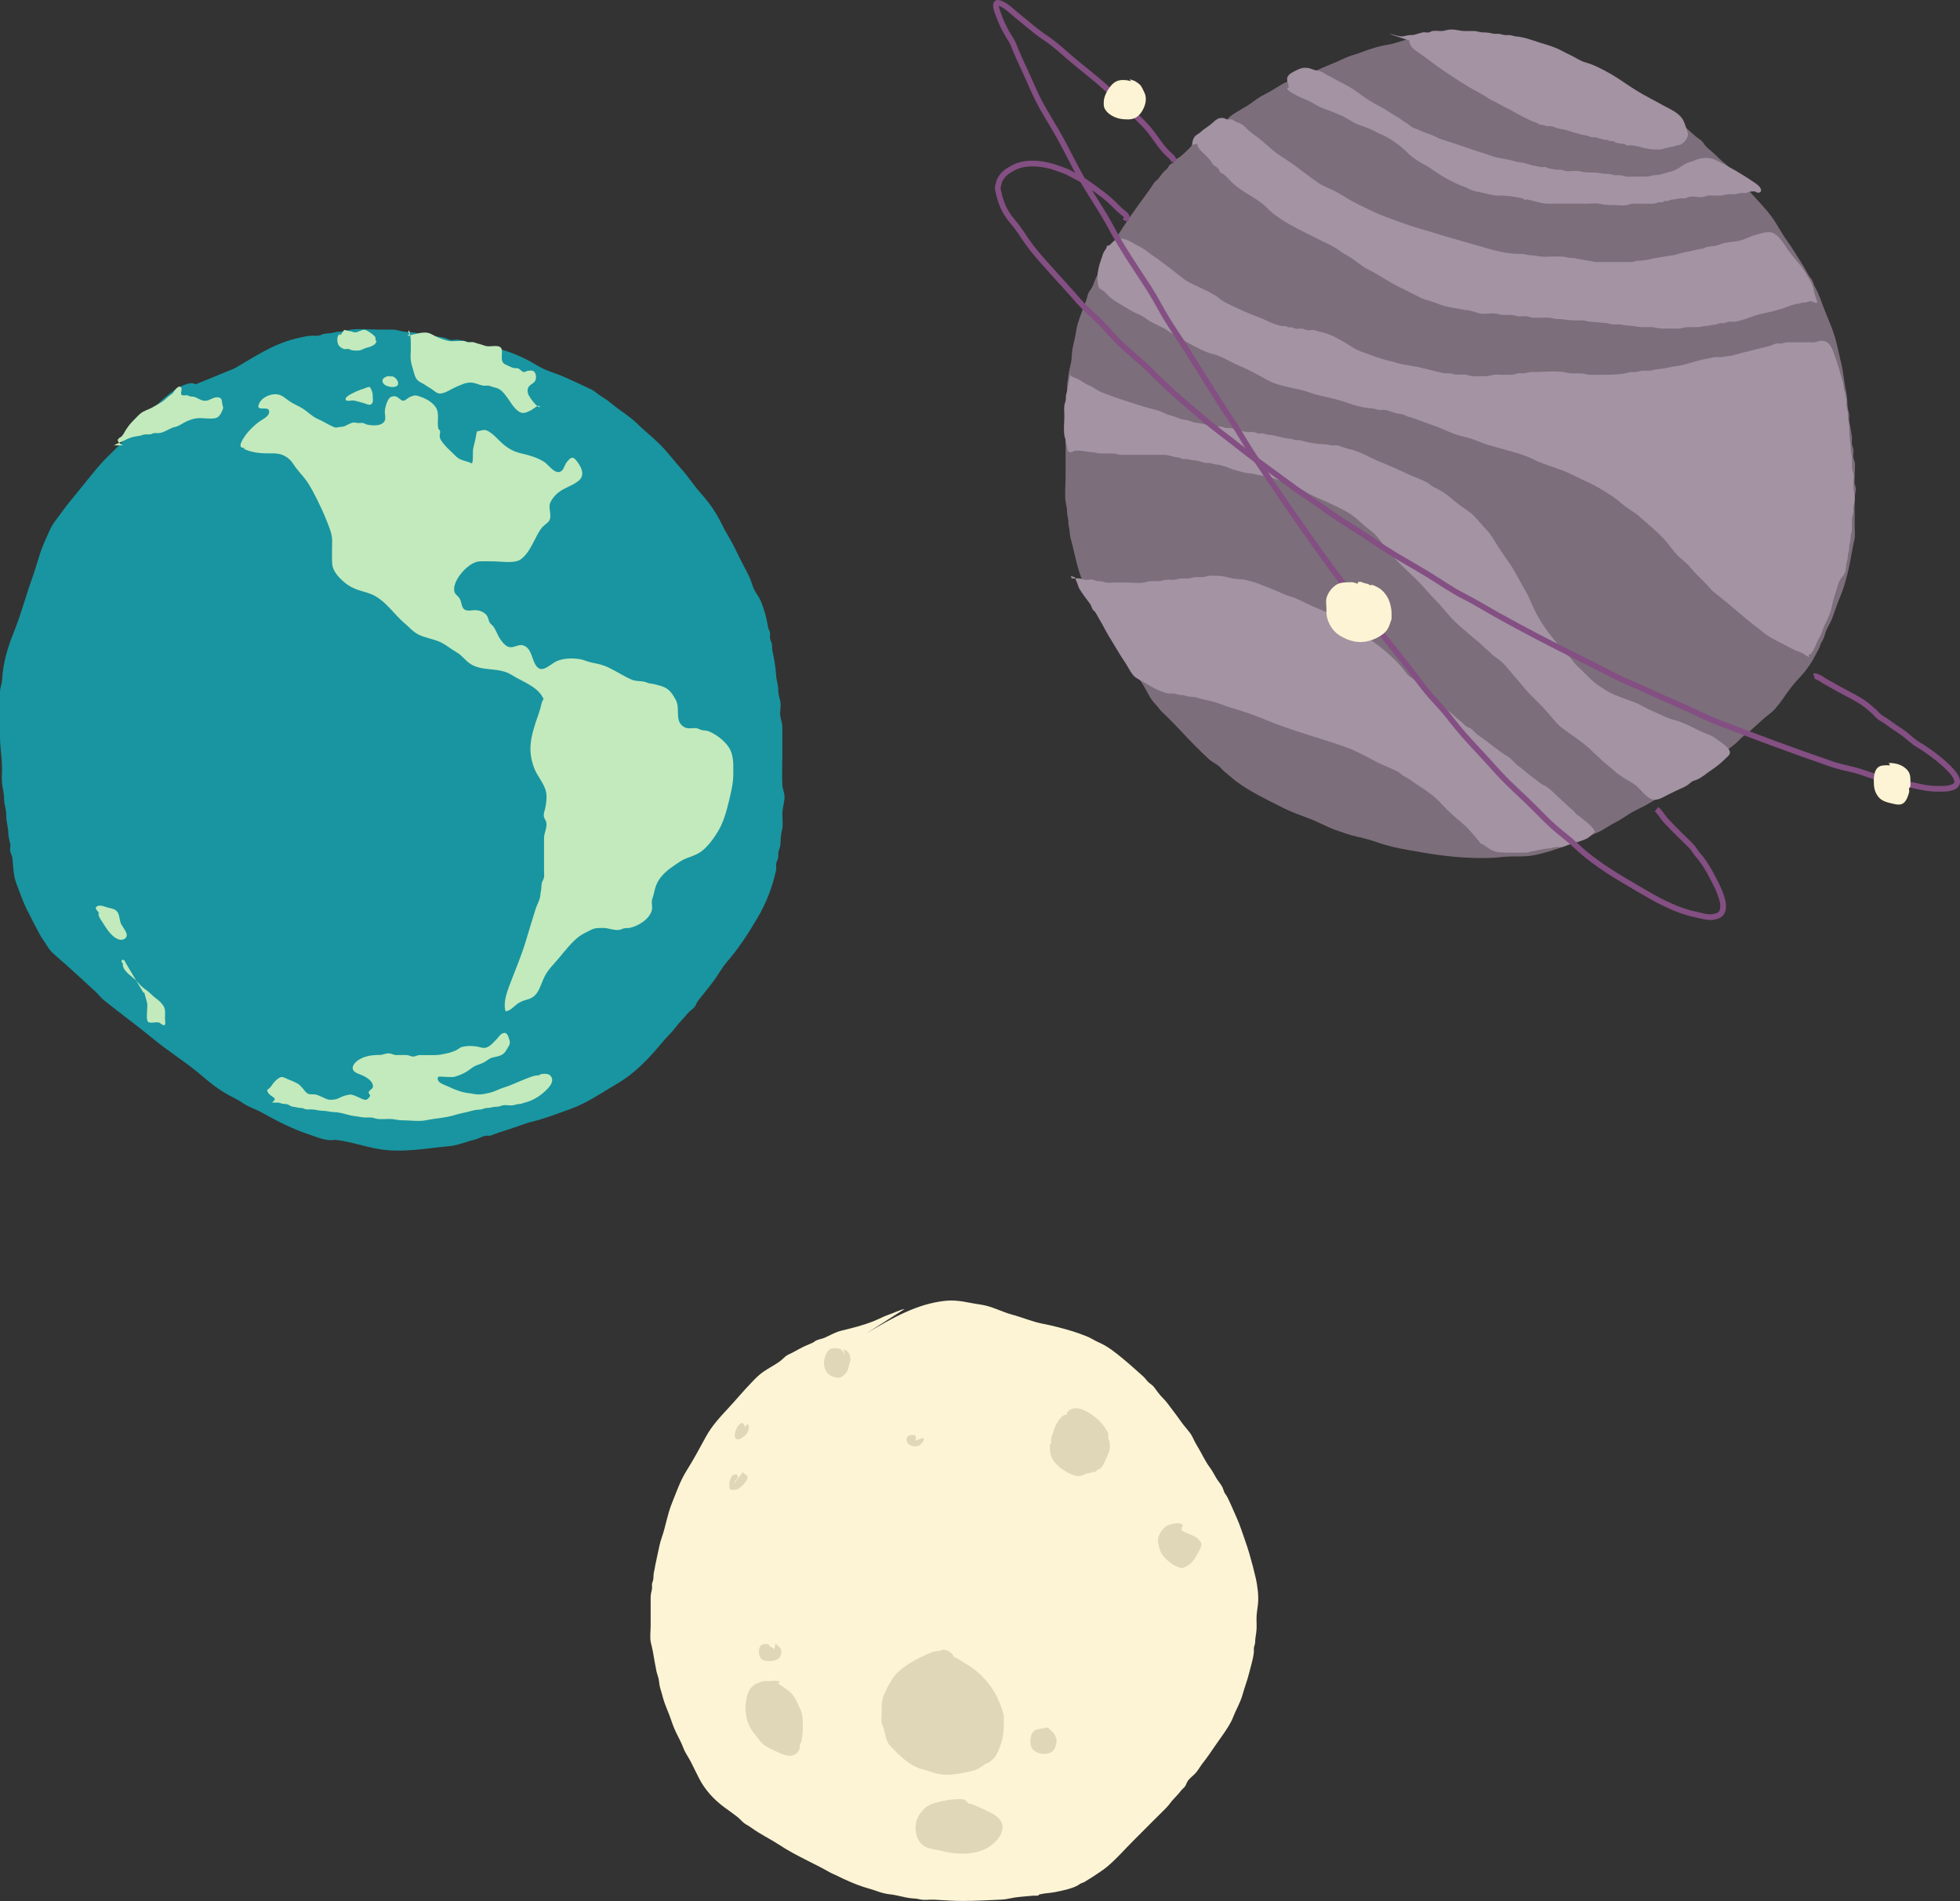 <?xml version="1.0" encoding="UTF-8"?>
<svg id="Layer_2" data-name="Layer 2" xmlns="http://www.w3.org/2000/svg" viewBox="0 0 344.67 334.33">
  <rect x="0" y="0" width="344.67" height="334.33" fill="#333333" stroke="none"/>
  <defs>
    <style>
      .cls-1 {
        fill: #a393a3;
      }

      .cls-2 {
        fill: #d3caae;
        opacity: .68;
      }

      .cls-3 {
        fill: #c2eabd;
      }

      .cls-4 {
        fill: #13abb8;
        opacity: .82;
      }

      .cls-5 {
        fill: #fcf4d4;
      }

      .cls-6 {
        fill: none;
        stroke: #844f83;
        stroke-miterlimit: 10;
      }

      .cls-7 {
        fill: #a690a4;
        opacity: .64;
      }
    </style>
  </defs>
  <g id="Layer_1-2" data-name="Layer 1">
    <g>
      <path class="cls-4" d="m34.39,67.59c-.89-.65-3.04.52-3.79,1.07-1.1.8-2.23,1.73-3.15,2.73-.5.54-1.02,1.03-1.52,1.58-.59.65-1.37,1.11-1.94,1.8-1.08,1.32-2.19,2.72-3.42,3.93-1.19,1.17-2.37,2.29-3.44,3.56-1.2,1.42-2.32,2.86-3.5,4.31-.9,1.1-1.88,2.25-2.7,3.41-.81,1.15-1.68,2.07-2.25,3.41s-1.24,2.66-1.69,4.11c-.47,1.51-.91,3.03-1.43,4.47-1.07,2.97-1.89,6.15-3.09,9.11-1.13,2.79-1.93,5.46-2.1,8.45-.04.79-.37,1.4-.37,2.23,0,.87,0,1.74,0,2.61v5.11c0,2,.36,3.83.36,5.82,0,.76-.08,1.57-.01,2.32.09,1,.36,1.84.37,2.87.01,1,.38,1.84.37,2.83-.02,1.11.34,2.03.36,3.11.01.83.24,1.35.37,2.13.06.35-.1.73-.04,1.07.08.45.34.79.39,1.25.17,1.5.16,3.05.7,4.48.61,1.59,1.11,3.11,1.88,4.66.73,1.45,1.49,2.91,2.23,4.3.35.66.88,1.3,1.26,1.97s.85,1.19,1.43,1.68c2.42,2.06,4.71,4.25,7.05,6.36.57.51.97,1.11,1.57,1.59,1.24.99,2.59,2.05,3.9,3.04,1.73,1.31,3.39,2.64,5.06,3.99,2.44,1.98,5.11,3.66,7.54,5.65,1.18.97,2.32,2,3.59,2.86.45.3.86.57,1.31.84.97.59,2.05,1.01,2.98,1.67,1.07.75,2.22,1.05,3.34,1.68,2.69,1.49,5.4,2.9,8.39,3.89,1.19.4,2.47.95,3.75.99.32.01.64-.09.96-.05,2.54.29,5.06,1.2,7.59,1.62,4.12.68,8.27-.15,12.36-.53,1.47-.14,2.98-.8,4.43-1.14.62-.15,1.2-.53,1.77-.66.34-.08.67.03,1.02-.06.37-.1.99-.38,1.42-.52,1.19-.39,2.35-.74,3.49-1.15.65-.23,1.46-.54,2.05-.68,2.44-.58,4.69-1.47,7.16-2.35,2.9-1.04,5.45-2.87,8.17-4.45,3.2-1.86,5.73-4.63,8.05-7.43.48-.57.98-1.07,1.48-1.6.55-.59.99-1.3,1.56-1.87s.98-1.16,1.52-1.7c.27-.27.68-.53.92-.81.29-.33.38-.8.65-1.14.93-1.19,1.92-2.37,2.83-3.61.8-1.1,1.43-2.29,2.33-3.32,1.96-2.25,3.74-5.01,5.27-7.6s2.65-5.41,3.29-8.43c.08-.36-.02-.71.02-1.07.04-.41.26-.69.34-1.07.07-.36-.02-.72.06-1.07.09-.45.3-.76.34-1.24.08-.94.03-1.63.27-2.51s.09-1.97.08-2.88c0-.97.27-1.76.37-2.7s-.33-1.61-.37-2.48c-.08-1.73,0-3.48,0-5.21,0-1.61-.02-3.22,0-4.84,0-.81-.28-1.38-.37-2.15s.16-1.58.03-2.33c-.14-.79-.39-1.3-.38-2.15.01-.93-.32-1.62-.37-2.51-.09-1.58-.36-2.96-.68-4.48-.07-.36.01-.72-.06-1.07-.08-.39-.3-.67-.34-1.07-.04-.35.06-.7-.02-1.04s-.27-.5-.33-.9c-.23-1.57-.67-3.07-1.24-4.5-.3-.74-.83-1.38-1.18-2.05-.35-.68-.51-1.52-.84-2.22-.54-1.14-1.19-2.28-1.75-3.41-.63-1.28-1.2-2.54-1.97-3.79-.81-1.32-1.42-2.8-2.24-4.12-.76-1.23-1.76-2.5-2.69-3.54-1.17-1.32-2.12-2.82-3.3-4.14-1.29-1.43-2.48-3.03-3.85-4.4-1.2-1.2-2.64-2.3-3.86-3.52s-2.77-2.17-4.12-3.22c-.71-.56-1.37-1.13-2.16-1.59-.73-.43-1.2-.96-1.97-1.33-1.48-.72-2.96-1.37-4.46-2.06-1.58-.72-3.37-1.14-4.85-2.05-2.91-1.79-5.81-2.91-9.13-3.49-1.61-.28-3.22-.8-4.83-1.1-.44-.08-.92.11-1.36.04s-.75-.29-1.15-.39c-.77-.19-1.56-.22-2.33-.38-.48-.1-.75-.32-1.25-.34-.39-.02-.69.03-1.07-.07-.82-.21-1.48-.17-2.33-.27-.77-.09-1.33-.38-2.15-.37-.77,0-1.54,0-2.31,0-1.57,0-3.3-.2-4.85-.01-.77.09-1.34.36-2.15.37-.43,0-.68.08-1.07.18-.52.14-.89.1-1.43.17-.41.05-.71.26-1.1.34-.47.1-.93-.03-1.4.02-.91.08-1.94.33-2.82.55-3.89.95-7.16,3.21-10.61,5.2"/>
      <path class="cls-3" d="m42.99,79.05l-.07-.29c-1.42.08-.03-1.82.33-2.32.57-.78,1.52-1.68,2.26-2.23.52-.38,1.65-.88,1.8-1.6.35-1.63-2.72.21-1.65-1.81.43-.82,1.52-1.33,2.34-1.44,1.33-.18,1.89.48,2.86,1.17.71.51,1.51.8,2.24,1.24,1,.61,1.72,1.45,2.76,1.9.95.41,1.81.98,2.74,1.39.58.26.71.06,1.2.03.97-.06.96-.27,1.8-.62.68-.28.85-.11,1.42-.07.23.02.51-.05.74-.02.34.05.54.24.79.29.87.19,2.55.34,3.08-.62.27-.48-.01-1.29.05-1.82.06-.48.18-.99.35-1.42.27-.68.58-1.21,1.45-1.11.58.07.94.75,1.43.78.34.02.84-.53,1.16-.66.63-.26.92-.35,1.44-.19,1.15.37,2.32.89,3.06,1.91.81,1.1.23,2.55.51,3.84.03.13.25.23.3.42.08.35-.12.76-.04,1.11.11.47.52.96.82,1.32.6.7,1.33,1.31,1.97,1.97.82.85,1.9.83,2.88,1.31.3-.87.02-1.97.25-2.83.22-.84.45-1.89.6-2.8.89-.15,1.26-.49,2.08,0,.69.42,1.24.98,1.8,1.54,1.09,1.1,2.22,1.9,3.66,2.25,1.53.37,2.86.69,4.22,1.51.88.53,2.1,2.58,3.2,1.58.37-.34.53-1.15.92-1.58.53-.59.89-1.03,1.52-.29.9,1.06,1.77,2.66.46,3.69-1.24.98-2.8,1.26-3.95,2.41-.43.43-.96,1.11-1.09,1.69-.19.85.35,2.01-.05,2.81-.23.45-.93.84-1.27,1.24-.48.56-.81,1.2-1.16,1.88-.69,1.31-1.32,2.74-2.52,3.69-1.11.88-3.42.43-4.83.43-.83,0-1.68-.04-2.51,0s-1.68.59-2.34,1.17c-.96.83-2.13,2.42-2.14,3.67,0,.96.41.92.91,1.6.42.57.32,1.44.78,1.91.55.55,1.55.16,2.26.24s1.49.39,1.88,1.06c.2.36.23.77.43,1.11.14.24.47.46.64.69.44.62.66,1.3,1.03,1.94.34.57.94,1.4,1.6,1.63.93.32,1.66-.5,2.58-.25,1.36.37,1.52,2.07,2.05,3.14.91,1.85,2.06.79,3.39-.09,1.29-.85,3.4-.89,4.95-.55.15.03.6.21.79.27.52.17.93.26,1.45.37.76.15,1.57.36,2.32.71,1.43.68,2.71,1.54,4.1,2.15.86.38,1.6.2,2.45.44.33.09.55.24.97.28.54.05.92.19,1.44.32,1.61.41,2.14,1.07,2.95,2.53.87,1.57-.29,3.72,1.43,4.77.7.43,1.43.15,2.25.24.37.04.51.21.79.29.48.13.91.06,1.35.25,1.29.55,2.69,1.57,3.5,2.79.94,1.42.8,3.1.8,4.75,0,1.7-.4,3.19-.79,4.84-.41,1.71-.95,3.65-1.89,5.21-.76,1.25-1.91,2.85-3.12,3.66-.76.5-1.6.76-2.44,1.08s-1.41.77-2.13,1.25c-1.14.76-2.28,1.72-2.92,2.91-.39.73-.53,1.39-.71,2.19-.1.45-.3.77-.33,1.25s.13,1.01.03,1.45c-.36,1.59-2.3,2.81-3.81,3.17-.39.09-.76,0-1.14.11-.34.09-.53.26-.97.28-.98.05-1.73-.37-2.69-.36-.86.01-1.41-.03-2.15.36-.69.36-1.44.68-2.08,1.16-1.25.95-2.45,2.49-3.45,3.69s-1.94,2.03-2.62,3.39c-.72,1.43-1,3.37-2.78,3.91-.71.21-1.17.33-1.82.73-.61.38-1.48,1.45-2.24,1.41-.5-1.75.45-3.9,1.06-5.51.84-2.21,1.79-4.45,2.47-6.71.59-1.98,1.18-3.92,1.79-5.85.2-.63.6-1.3.74-1.94.08-.36.07-.76.16-1.09.12-.45.05-.98.16-1.45.1-.44.32-.55.39-1.05.05-.4,0-.86,0-1.26,0-.96,0-1.91,0-2.87,0-.9.01-1.79,0-2.69-.01-.97.62-1.91.38-2.88-.08-.34-.31-.51-.39-.86-.12-.52.08-.98.19-1.45.21-.83.35-1.99.19-2.88-.25-1.46-1.54-2.81-2.07-4.19-.81-2.08-.88-3.88-.37-6.01.26-1.06.61-2.21.99-3.22.18-.47.29-.95.45-1.43.11-.36.25-1.35.57-1.53-.93-2.22-3.71-3.06-5.65-4.29-2.25-1.42-5.11-.52-7.27-1.95-.88-.58-1.41-1.45-2.33-1.98-.99-.56-1.84-1.31-2.87-1.8-1.17-.56-2.45-.72-3.67-1.25-1.07-.45-1.81-1.37-2.67-2.1-1.85-1.56-3.04-3.57-5.21-4.8-.95-.54-2.07-.74-3.03-1.08-1.16-.41-2.07-.99-2.97-1.88-.75-.74-1.48-1.7-1.53-2.78-.06-1.3-.01-2.63,0-3.94.02-1.16-.53-2.46-.98-3.59-.48-1.21-1.01-2.37-1.61-3.57-.59-1.18-1.28-2.55-2.05-3.58-.68-.91-1.52-1.74-2.14-2.72-.86-1.35-2.1-1.95-3.6-1.94s-3.26.06-5.01-.72Z"/>
      <path class="cls-3" d="m47.88,193.92c.32,0,.64,0,.95,0,.37,0,.48.11.77.18s.59.03.9.11.59.34.86.4.57.08.82.14c.3.08.49.11.84.12.38.01.45.17.73.22.33.06.71.02,1.05.02.69,0,1.24.25,1.91.24.74,0,1.33.23,2.03.24,1.34.02,2.4.57,3.7.71.66.07,1.21.24,1.91.24.31,0,.64-.02.96,0,.39.02.69.21,1.07.25.68.08,1.44,0,2.13,0,.82,0,1.49.25,2.3.24,1.31-.01,2.9.25,4.16-.02,1.62-.34,3.32-.39,4.9-.88.71-.22,1.43-.37,2.13-.53.4-.09.81-.19,1.21-.3.48-.14.83-.11,1.32-.17.34-.05.61-.22.95-.26.37-.04.6-.01.96-.11s.58-.11.96-.12c.43,0,.67-.18,1.07-.25.62-.11,1.29.12,1.91-.04.36-.09.56-.18.95-.19s.54-.14.86-.22c1.36-.33,2.58-1.03,3.62-1.99.72-.67,1.79-1.75,1.03-2.72-.37-.47-1.22-.41-1.78-.31-.14.03-.14.17-.28.2-.15.03-.31-.01-.45.01-.34.06-.74.17-1.08.3-1.26.47-2.46,1-3.7,1.51-.55.22-1.16.37-1.67.59s-1.2.53-1.79.66c-.65.15-1.23.29-1.91.29s-1.14-.16-1.79-.23c-1.19-.13-2.45-.63-3.52-1.14-.46-.22-1.25-.47-1.63-.82-.17-.15-.42-.65-.18-.87.17-.15.82-.04,1.04-.04.59,0,1.32.11,1.89-.02.18-.04.42-.15.61-.21.42-.13.81-.33,1.21-.54.51-.27.93-.65,1.41-.96.58-.36,1.23-.48,1.81-.77.46-.23.82-.6,1.3-.79.63-.26,1.34-.24,1.91-.58.63-.37.78-.81,1.14-1.39.39-.62.32-.92.09-1.57-.19-.55-.43-1.16-1.18-.77-.37.19-.76.79-1.06,1.09-.77.77-1.46,1.67-2.57,1.37s-2.18-.39-3.36-.13c-.42.09-.84.51-1.23.67-.59.24-1.15.42-1.73.53-.63.12-1.12.24-1.79.25-.72,0-1.43,0-2.15,0-.33,0-.64-.03-.96.05-.33.09-.58.27-.96.2-.35-.07-.59-.24-.96-.26-.32-.02-.64,0-.96,0s-.64.02-.96,0c-.37-.02-.6-.18-.96-.26-.72-.15-1.24.26-1.91.25-1.19-.02-2.49.16-3.52.77-1.15.68-1.86,1.91-.24,2.51.87.32,2.3.93,2.58,1.96.22.78-.5.73-.69,1.26-.13.39.24.34.22.66-.01.17-.39.59-.55.67-.42.2-1.11-.23-1.51-.4-.47-.19-1.06-.53-1.54-.46-.54.08-1.13.24-1.62.49-.64.33-.96.41-1.73.42-.61,0-.97-.28-1.53-.51-.61-.24-.85-.46-1.57-.45-.66,0-.94-.01-1.37-.53-.48-.58-.81-1.08-1.49-1.45-.49-.26-1.03-.48-1.55-.68-.61-.23-.95-.6-1.57-.21-.39.25-.71.57-1.01.94-.21.26-.37.56-.6.79-.31.33-.6.28-.37.72.54,1.06,1.96.89.79,1.84Z"/>
      <path class="cls-3" d="m72,58.75c-.15-.21-.32-.44-.06-.64.37,1.12.3,2.3.3,3.5,0,.57-.08,1.22,0,1.79.08.63.32,1.3.49,1.91.15.56.27,1.12.71,1.56.38.38.9.52,1.32.83s.87.51,1.31.84.89.74,1.43.67c1-.13,1.88-.83,2.82-1.21s1.76-.88,2.92-.67c.61.11,1.18.42,1.79.5.27.04.57-.05.84-.01.33.04.51.17.82.25.6.16.93.18,1.44.61.46.39.85.93,1.2,1.42.55.78,1.37,2.23,2.39,2.49.6.15,1.28-.24,1.8-.52.16-.09,1.44-1.17,1.4-.46-.58-.02-1.72-1.64-1.95-2.11-.25-.5-.29-1.13.06-1.55.39-.47,1.02-.58,1.18-1.22.12-.47.04-1.22-.45-1.49-.22-.12-.62-.06-.85-.04-.27.01-.56.23-.74.23-.42,0-.69-.53-1.1-.65-.26-.07-.52,0-.78-.07-.34-.08-.76-.32-1.09-.46-.41-.17-.76-.33-.89-.77-.17-.59.01-1.25-.05-1.86-.13-1.26-1.93-.53-2.82-.76-.46-.12-.87-.32-1.36-.42-.29-.06-.54-.2-.84-.26-.34-.07-.71.07-1.05,0-.22-.05-.34-.19-.61-.22s-.57,0-.84,0c-.6,0-1.32.11-1.91-.02-.69-.15-1.38-.41-2.04-.7-.51-.22-.97-.58-1.54-.7-.69-.14-1.39,0-2.03.17-.35.09-.62.08-.96.23-.3.13-1.01.31-.24-.17Z"/>
      <path class="cls-3" d="m21.61,78.33c-.53,0-1.07-.02-1.6.01.59-.36,1.3-.57,1.89-.9.8-.44,1.68-.69,2.58-.78.39-.04.56-.21.94-.25s.77.03,1.15-.05c.16-.04.3-.16.53-.19.19-.02.41,0,.6,0,.5,0,.76-.07,1.19-.27s.88-.43,1.33-.64c.31-.15.67-.16.96-.29.59-.24,1.13-.66,1.72-.9.77-.32,1.4-.54,2.21-.54s1.96.19,2.76.01c.68-.15.98-.8,1.24-1.39.23-.51.12-.5,0-1.01-.11-.43,0-1.04-.52-1.21-.79-.26-1.49.35-2.15.51-.98.23-1.55-.47-2.4-.67-.2-.05-.42,0-.61-.05-.13-.04-.31-.17-.4-.19-.26-.07-.92.1-1.1-.09-.28-.28.17-.97-.05-1.27-.29-.4-.7-.03-.95.23-.28.29-.4.66-.71.9-.28.22-.52.33-.78.59-.55.56-1.17.95-1.86,1.31-.43.23-.76.47-1.2.66-.39.17-.8.33-1.19.54-.7.38-1.16.99-1.73,1.55s-.96,1.08-1.37,1.73c-.22.35-.4.77-.71,1.07-.14.14-.34.21-.49.35-.27.24-.38.63.72,1.21Z"/>
      <path class="cls-3" d="m59.82,58.99l-.06-.22c-.62.2-.53,1.66-.12,2.07.22.22.57.48.88.55.23.05.5-.05.73-.02.28.04.39.18.61.22.35.07,1.06.1,1.42.03.4-.08.76-.36,1.19-.46s.68-.17,1.07-.38c.44-.24.48-.31.68-.77-.31-.19-.1-.47-.24-.74-.08-.15-.4-.42-.55-.53-.28-.22-.95-.69-1.31-.73-.52-.06-1.15.45-1.69.45-.27,0-.5-.18-.82-.2-.4-.03-.69-.18-1.08-.24"/>
      <path class="cls-3" d="m68.66,66.15c-.75-.08-1.78.45-1.26,1.26.3.46,1.12.65,1.62.66,2.19.01.21-2.65-.6-1.68"/>
      <path class="cls-3" d="m65.07,68.07c-.3-.06-.7.12-.97.24s-.44.14-.7.23c-.54.19-1.01.4-1.49.66-.26.14-.98.5-1.1.83-.27.75.98.34,1.39.41.57.1,1.22.31,1.72.44.36.1.99.44,1.33.24.5-.29.28-1.15.29-1.62,0-.59-.22-.92-.48-1.43"/>
      <path class="cls-3" d="m18.03,161.44c-.12-.36-.44-.64-.73-.87-.02.65.51,1.28.85,1.83s.71,1.11,1.13,1.61c.46.54,1.02,1.06,1.73,1.24.62.16,1.4-.25,1.27-.93-.14-.75-.89-1.42-1.11-2.15-.19-.66-.16-1.55-.76-2.04-.46-.38-1.16-.4-1.67-.58s-1.72-.63-1.92.23"/>
      <path class="cls-3" d="m22.09,169.32c-.04-.18-.25-.53-.48-.51-.39.04-.19.24-.19.45.12.06.19.15.2.28-.04.17-.03.33.03.49.39,1.04,1.6,1.72,2.36,2.49.27.27.51.58.78.85.39.39.85.66,1.27,1.01.52.43.96.94,1.52,1.32.46.32.9.8,1.19,1.25.38.61.24,1.42.24,2.15,0,.2.14,1.04-.04,1.16-.3.2-.74-.35-1.03-.43-.63-.17-1.87.36-2.04-.37s0-1.77.01-2.52c.01-.83-.37-1.54-.52-2.35l-.19-.04"/>
    </g>
    <g>
      <path class="cls-5" d="m159.09,230.21c-.95.17-1.84.68-2.75.98s-1.72.76-2.56,1.1c-1.95.79-3.81,1.25-5.8,1.73-1.06.25-2,.82-2.99,1.26-.46.2-.99.25-1.43.46-.26.12-.45.32-.72.44s-.56.25-.84.36c-.94.38-1.78.89-2.69,1.37-.4.21-.83.35-1.19.65s-.72.69-1.12.96c-.88.61-1.84,1.1-2.75,1.72-.84.57-1.51,1.3-2.21,2.03-1.37,1.42-2.65,2.97-4,4.42-1.42,1.52-2.89,3.13-3.89,4.96-1.1,2.01-2.18,4.04-3.4,5.97-1.15,1.83-1.82,3.85-2.63,5.85-.78,1.93-1.07,4.04-1.76,5.97-.35.98-.5,1.99-.74,2.99-.12.48-.18.96-.3,1.43-.13.52-.17,1.04-.31,1.55s-.04,1.04-.17,1.55c-.07.27-.18.42-.19.72s.05.56-.01.84c-.11.52-.22.87-.22,1.43s0,1.07,0,1.61v3.41c0,.93-.18,2.09.05,2.99.28,1.06.47,2.14.64,3.23.08.48.2.95.27,1.42.08.55.28,1.01.42,1.55.14.59.12,1.19.32,1.8.2.6.34,1.19.51,1.79.29,1.02.75,1.99,1.11,2.97.36.98.69,2.05,1.16,2.99.45.91.92,1.78,1.29,2.74.33.88.92,1.64,1.35,2.51.47.94.91,1.83,1.37,2.75,1.03,2.05,2.67,3.83,4.51,5.17.76.56,1.55,1.1,2.28,1.68.5.4.9.95,1.45,1.27.36.21.69.4,1.04.66,1.56,1.13,3.31,1.95,4.92,3.01,2.79,1.85,6,3.17,8.84,4.8.36.21.75.34,1.13.53,1.46.72,3.14,1.5,4.72,2.01.94.3,1.8.52,2.66.84.62.23,1.39.4,2.02.47,1.28.13,2.55.58,3.79.7.54.05.93.05,1.44.18.81.21,1.8.02,2.62.07,1.69.1,3.32.22,5.01.22,2.29,0,4.54-.14,6.82-.24.98-.04,1.95-.37,2.95-.45.88-.07,1.75-.19,2.63-.24.19-.01.62.03.82-.02.1-.03.14-.18.2-.19.92-.23,1.9-.24,2.85-.43,1.2-.24,2.73-.55,3.82-1.11.26-.13.43-.32.71-.43.24-.1.44-.14.66-.29.4-.27.85-.5,1.25-.77.9-.62,1.81-1.16,2.64-1.85,1.66-1.39,2.99-2.95,4.52-4.48,1.96-1.95,3.9-3.93,5.85-5.85.46-.46.77-.96,1.19-1.43.47-.54.96-.98,1.38-1.55.2-.27.45-.45.67-.7.27-.31.32-.65.52-.98.36-.6,1.05-1.02,1.5-1.56s.76-1.12,1.17-1.65c.39-.51.79-1.02,1.15-1.55.74-1.09,1.49-2.16,2.24-3.22.68-.97,1.52-2.17,1.95-3.29.52-1.35,1.29-2.6,1.68-4.01.34-1.25.82-2.45,1.13-3.7.3-1.23.71-2.45.85-3.7.04-.33-.04-.63.04-.96s.18-.52.19-.89c.01-.74.19-1.4.24-2.12.05-.65,0-1.34,0-2,0-.87.16-1.61.25-2.45.08-.68.07-1.58,0-2.26-.08-.76-.2-1.62-.37-2.36-.33-1.45-.72-2.9-1.13-4.33s-.96-2.87-1.44-4.3c-.45-1.35-1.05-2.58-1.61-3.88-.25-.59-.55-1.21-.84-1.8-.13-.26-.31-.45-.45-.7-.2-.35-.25-.75-.44-1.1-.3-.56-.77-1.04-1.09-1.61-.34-.61-.71-1.29-1.13-1.85-.87-1.17-1.48-2.62-2.27-3.87-.46-.72-.66-1.46-1.19-2.16s-1.08-1.28-1.55-1.96c-.51-.72-1.01-1.41-1.55-2.11-.53-.68-1.05-1.46-1.67-2.06s-1.03-1.26-1.55-1.92c-.25-.31-.53-.49-.84-.73-.41-.32-.62-.75-1.01-1.1-1.21-1.08-2.42-2.18-3.67-3.21s-2.67-2.17-4.16-2.8c-.74-.31-1.38-.78-2.15-1.08-.83-.33-1.64-.63-2.51-.9-1.69-.51-3.47-.98-5.2-1.31-1.86-.36-3.6-1.12-5.42-1.61-1.85-.5-3.6-1.5-5.51-1.76-2.07-.29-3.95-.88-6.09-.68-5.1.49-9.66,3.15-13.97,5.72"/>
      <path class="cls-2" d="m187.51,248.84c-.81-.21-1.91,1.8-2.09,2.39-.1.33-.19.64-.31.96-.07.2-.2.5-.24.7-.07.29.03.61-.04.91-.01.06-.17.17-.2.28-.05.21.01.5.01.73,0,1.18.42,1.97,1.25,2.81.37.37.75.7,1.19.96.54.32.99.63,1.61.83.69.22,1.24.26,1.92-.06.27-.12.39-.21.7-.25.44-.04.57-.09.95-.24.15-.06.27.06.44-.04.09-.05.13-.2.22-.26.2-.12.43-.19.61-.34.39-.34.69-1.03.89-1.49.25-.59.62-1.28.73-1.92.05-.29-.02-.65-.01-.95,0-.4-.16-.55-.22-.86-.06-.34.02-.67-.07-1-.05-.18-.28-.41-.36-.59-.23-.46-.55-.87-.92-1.25-.84-.9-1.87-1.66-2.96-2.15-1.43-.65-2.75-.35-3.11.84Z"/>
      <path class="cls-2" d="m207.57,269.14l.2-.04c.03-.27-.02-.57.24-.74-.09-.87-2.11-.31-2.59-.12-.71.28-1.36,1.16-1.61,1.86s-.25.86-.08,1.55c.13.49.2.92.43,1.37.45.87,1.26,1.57,2.07,2.11.36.24.7.36,1.09.52.49.21.72.11,1.2-.11,1.04-.49,1.63-1.46,2.15-2.43.2-.38.39-.68.54-1.09.18-.52,0-.79-.35-1.19-.32-.37-.7-.57-1.12-.78-.69-.34-1.64-.55-2.17-1.13"/>
      <path class="cls-2" d="m161,253.38c0-.2.12-.77-.04-.92-.11-.11-.78-.09-.92-.05-.81.19-.77,1.09-.24,1.57.46.42,1.25.51,1.81.25.31-.15,1.33-1.28.59-1.32"/>
      <path class="cls-2" d="m167.69,291.35c-.16-.69-1.28-1.28-1.92-1.2-.24.03-.34.14-.52.19-.27.07-.51.02-.78.07-.46.1-.89.28-1.3.46-1.76.77-3.78,1.84-5.21,3.16-.57.53-1.08,1.25-1.43,1.9-.24.45-.51.78-.66,1.26-.13.4-.43.76-.54,1.13-.32.99-.29,1.99-.29,3.05,0,.48-.11,1.09,0,1.56.09.44.32.84.43,1.3.23.95.36,2.07,1.07,2.81,1.51,1.59,3.42,3.55,5.59,4.09,1.32.33,2.48.9,3.88.98,1.61.1,3.39-.32,4.97-.66.83-.18,1.6-.71,2.26-1.19.24-.18.52-.18.79-.41.2-.17.41-.32.6-.48.3-.26.48-.56.65-.89.4-.8.76-1.71.96-2.57.25-1.05.29-2,.29-3.1,0-.55.03-1.04-.12-1.55-.15-.52-.35-1.05-.54-1.56-.72-1.94-1.8-3.51-3.28-5.01-.79-.8-1.8-1.49-2.74-2.09-.78-.5-1.48-.98-2.34-1.31-1.24-.48-2.08-.66-3.4-.66"/>
      <path class="cls-2" d="m148.58,238.33c-.31-.63-.52-1.11-1.31-1.2-.66-.08-1.25-.06-1.67.48-.85,1.09-1,2.95,0,3.95.48.49,1.45.86,2.04.71.63-.15,1.13-.75,1.43-1.31.18-.33.16-.72.26-1.07s.25-.43.22-.86c-.05-.74-.35-1.56-1.2-1.67"/>
      <path class="cls-2" d="m129,261.02c.09-.17.16-.41.27-.57.1-.14.32-.28.4-.43.26-.5-.18-.92-.68-.63-.44.26-.68.93-.71,1.39-.01.2-.03.53,0,.72.06.43-.05.37.35.48.87.25,1.63-.36,2.16-.97.22-.26.52-.6.61-.94.22-.9-.6-.58-.73-1.21"/>
      <path class="cls-2" d="m130.91,250.99c.07-.27-.14-.74-.48-.74-.2,0-.55.4-.66.55-.3.41-.77,1.55-.48,2.05.4.68,1.23,0,1.63-.31.59-.46.93-1.26.67-1.99l-.2-.04"/>
      <path class="cls-2" d="m137.12,295.89l-.04-.2c-.5-.17-1.22-.04-1.75-.04-.28,0-.56,0-.83,0-.45,0-.5.11-.86.22-1.16.33-1.81.97-2.19,2.17-.76,2.44-.33,5.17,1.37,7.06.43.48.73,1.05,1.18,1.48.83.79,2.16,1.26,3.15,1.75,1.23.6,2.87.79,3.43-.74.09-.25.04-.47.1-.73.07-.3.22-.36.26-.7.08-.66.24-1.24.23-1.92,0-1.23.09-2.46-.41-3.58-.55-1.22-1.07-2.58-2.21-3.4s-2.21-1.4-1.44-1.37Z"/>
      <path class="cls-2" d="m136.16,290.15c-.07-.35-.41-.33-.67-.54-.12-.09-.21-.3-.33-.37-.43-.24-1.16-.08-1.39.19-.57.66-.36,2.33.54,2.58.83.23,2.17.2,2.76-.48.26-.3.41-1.01.3-1.39-.14-.52-.83-.74-.97-1.18"/>
      <path class="cls-2" d="m170.79,318.1c-.13-.41-.52-1.01-.83-1.32-.47-.48-1.05-.35-1.68-.35-1.08,0-2.18.23-3.22.48-1.13.27-2.08.6-2.87,1.55-.76.92-1.19,1.78-1.19,2.98,0,.86.27,1.95.84,2.64.94,1.14,2.31,1.06,3.68,1.42,2.97.78,6.81.86,9.21-1.3.85-.76,1.62-1.83,1.56-2.99-.09-1.56-1.78-2.26-2.99-2.87-.67-.33-1.35-.59-2.03-.9s-1.58-.49-.48.66Z"/>
      <path class="cls-2" d="m184.88,304.48c-.55-.7-.58-.75-1.43-.53-.52.13-.94.11-1.43.35-.86.42-1.02,2.23-.61,3.05.65,1.28,3.16,1.55,3.95.34.26-.4.51-1.33.43-1.77-.11-.57-.69-1.69-1.38-1.67"/>
    </g>
    <g>
      <path class="cls-7" d="m255.72,6.42c-.52-.27-.94-.24-1.55-.24-.32,0-.64-.01-.96,0-.41.01-.68.18-1.07.25-.54.09-1.14-.12-1.67-.02-.35.06-.59.24-.96.26-.31.02-.65-.07-.96-.02-1.5.27-2.96.97-4.49,1.21s-3.11.74-4.59,1.31c-.77.3-1.55.48-2.33.78-.84.33-1.62.75-2.45,1.08-1.58.63-3.09,1.35-4.66,1.96-1.61.63-3.42,1.1-4.9,2.02-.86.53-1.69,1.05-2.57,1.5-.77.39-1.54.86-2.2,1.38-1.22.96-2.71,1.58-3.94,2.52-.3.23-.52.54-.83.76-.37.26-.83.36-1.21.59-.63.38-1.18.86-1.71,1.31-.57.49-1.18.88-1.74,1.38-.26.24-.56.36-.84.58-.38.3-.62.74-.96,1.07-.51.49-1.09,1.1-1.67,1.52-.28.2-.66.33-.9.58-.12.12-.15.31-.28.43-.14.14-.37.16-.5.29-.29.27-.39.65-.7.91s-.46.39-.71.7c-.22.27-.41.6-.63.85-.28.33-.57.45-.81.82-.82,1.26-1.74,2.49-2.63,3.71-1.89,2.6-3.71,5.29-5.26,8.12-.4.73-.54,1.57-.95,2.28s-.72,1.43-1.14,2.13c-.4.66-.56,1.47-.94,2.15-.16.29-.39.54-.55.84-.22.4-.25.83-.4,1.26-.51,1.41-1.1,2.79-1.53,4.22-.23.75-.3,1.48-.44,2.22s-.36,1.49-.5,2.26-.08,1.65-.25,2.43c-.15.73-.38,1.43-.45,2.19-.06.72-.24,1.32-.25,2.06,0,.44.02.88,0,1.32-.02.47-.21.86-.26,1.32-.15,1.53.01,3.16.01,4.7v8.6c0,1.35-.19,2.85,0,4.18.08.63.26,1.12.25,1.79,0,.68.25,1.22.24,1.91-.01.64.23,1.15.24,1.79.01.68.27,1.39.43,2.03.59,2.38,1.04,4.93,2.14,7.18.56,1.14,1.38,2.24,1.85,3.45.24.62.62,1.17.84,1.79.24.67.58,1.33,1.01,1.91.71.96,1.47,2.02,2.04,3.1.63,1.2,1.22,2.44,1.92,3.59.31.51.6,1,.94,1.49.4.58.93,1.06,1.32,1.61.78,1.07,1.28,2.39,2.08,3.45.35.47.8.85,1.14,1.34.34.49.79.83,1.2,1.24.81.81,1.65,1.63,2.43,2.48,1.65,1.78,3.33,3.52,5.1,5.15.59.54,1.37.86,1.96,1.41.35.33.58.65.95.94.67.52,1.26,1.09,1.95,1.6,2.48,1.84,5.37,3.21,8.13,4.6,1.53.77,3.14,1.34,4.73,1.94,1.58.6,3.07,1.46,4.68,2.03,1.27.45,2.44.87,3.76,1.16,1.24.27,2.43.6,3.63,1.02,2.48.87,5.1,1.28,7.68,1.72,3.96.69,8.16,1.12,12.18.97,1.26-.05,2.51-.27,3.77-.26s2.51.03,3.77-.21c2.85-.55,5.77-1.68,8.41-2.86,1.01-.45,2.06-.79,3.06-1.27s1.92-1.18,2.93-1.69c.79-.4,1.5-.89,2.24-1.37,1.13-.72,2.38-1.21,3.53-1.9,2.78-1.67,5.75-3.15,8.29-5.1,2.3-1.77,4.67-3.6,6.94-5.41.57-.45.96-1.02,1.55-1.43,1.48-1.05,2.74-2.47,4.17-3.58.52-.41.98-.75,1.39-1.26.46-.56.93-1.14,1.34-1.74.82-1.2,1.71-2.43,2.72-3.48.89-.92,1.79-2.08,2.45-3.21.34-.58.62-1.21.96-1.79.17-.3.31-.62.41-.96.11-.39.33-.6.49-.96.26-.57.35-1.21.64-1.79s.66-1.18.89-1.79c.48-1.22.86-2.5,1.37-3.71,1.11-2.61,1.69-5.49,2.17-8.24.11-.66.25-1.31.4-1.96.16-.71.05-1.56.05-2.28v-4.35c0-.72.04-1.29.19-1.97.12-.54-.14-.8-.2-1.32-.05-.4.01-.85.01-1.25,0-.75.13-1.65.01-2.39-.06-.37-.24-.66-.26-1.05s.09-.88.02-1.28c-.06-.36-.24-.63-.26-1-.03-.44.06-.89-.01-1.32-.13-.84-.28-1.67-.44-2.5-.07-.37,0-.76-.01-1.14-.02-.47-.2-.85-.26-1.31-.11-.94-.07-1.87-.28-2.81-.37-1.64-.47-3.37-.87-5.01-.4-1.61-.68-3.21-1.16-4.79-.46-1.48-1.09-2.92-1.67-4.35s-1.02-2.97-1.82-4.36c-.2-.35-.25-.74-.44-1.1-.18-.33-.47-.62-.66-.94-.42-.71-.8-1.45-1.25-2.15-.86-1.32-1.64-2.67-2.57-3.95-.98-1.34-1.7-2.85-2.68-4.18-1.07-1.45-2.33-2.7-3.53-4.05-.56-.63-1.16-1.31-1.67-1.98-.63-.82-1.42-1.5-2.03-2.33-.57-.78-1.36-1.23-2.03-1.91s-1.43-1.33-2.16-1.96c-.38-.33-.56-.81-.94-1.15-.34-.31-.76-.51-1.1-.83-.7-.66-1.43-1.25-2.13-1.91s-1.48-1.23-2.23-1.8c-.41-.31-.77-.43-1.19-.7s-.74-.7-1.19-.98c-1.55-.95-3.03-1.98-4.58-2.91-1.43-.86-3-1.5-4.43-2.34-.7-.41-1.49-.65-2.22-1s-1.38-.77-2.15-1.08c-1.44-.58-2.82-1.28-4.25-1.85-.76-.3-1.55-.45-2.3-.77s-1.55-.73-2.32-1.11c-.96-.47-2.08-.66-3.11-.92-.72-.18-1.45-.39-2.19-.44-1.18-.07-2.38.18-3.55.26"/>
      <path class="cls-1" d="m188.37,65.89l-.2.04c-.11.55-.2.94-.27,1.51-.08.67-.26,1.38-.43,2.03-.08.29,0,.55-.04.84-.04.34-.21.61-.26.96-.08.61,0,1.29,0,1.91,0,1.16-.19,2.53.05,3.65.05.25.19.42.19.77s.13.52.19.77c.1.49,0,1.27.78,1.16.27-.04.4-.22.7-.26.26-.03.58,0,.84,0,.66.02,1.23.22,1.91.24.63.01,1.13.25,1.79.24s1.35,0,2.03,0c.62,0,.95.25,1.55.24.64,0,1.27,0,1.91,0h3.82c.56,0,1.11,0,1.67,0,.63,0,1.34.21,1.91.36.25.06.45.08.72.11.34.04.4.19.7.26.31.07.64-.04.97.04.36.09.57.16.96.18.63.03,1.31.27,1.91.43.29.08.54.05.84.05.44,0,.66.19,1.07.25.29.05.55.04.84.11s.59.18.84.24c.52.12.99.44,1.55.57.6.14,1.18.36,1.79.51s1.29.12,1.91.29,1.28.22,1.91.37c.59.15,1.19.3,1.72.47,1.19.39,2.23.87,3.41,1.28s2,1.11,3.11,1.62c2.02.91,4.15,1.81,6.08,2.89.96.54,1.82,1.25,2.63,2.03.82.79,1.89,1.41,2.64,2.27s1.37,1.89,2.14,2.81c.88,1.05,2,2.04,2.99,3.04.85.85,1.75,1.63,2.56,2.5.89.96,1.73,1.95,2.63,2.87,1.07,1.08,1.96,2.26,3,3.37.94,1,2.02,1.81,3.04,2.74.41.38.86.71,1.3,1.06.55.43.95.94,1.5,1.37.44.35.82.77,1.25,1.14.55.46,1.24.86,1.74,1.37.9.91,1.68,1.98,2.55,2.93.76.83,1.42,1.78,2.22,2.57.98.97,2,1.98,2.92,2.99s1.73,2.2,2.87,3.05c1.76,1.31,3.76,2.54,5.31,4.12.47.48,1,.89,1.47,1.38.35.36.75.63,1.16,1,.37.35.76.61,1.13.96.47.44,1.01.81,1.55,1.16.87.56,1.86.98,2.57,1.7.7.71,1.37,1.6,2.28,2.03,1.03.49,1.98-.19,2.92-.66.87-.44,1.72-.86,2.63-1.25.59-.25,1.03-.55,1.49-.96.39-.35.84-.36,1.31-.6.86-.44,1.53-1.06,2.35-1.61.91-.61,1.7-1.25,2.48-2.03.32-.32.76-.58.73-1.07-.03-.49-.56-.96-.91-1.26s-.79-.59-1.17-.87c-.43-.32-.99-.73-1.53-.93-1.12-.41-2.19-.93-3.25-1.46-.94-.46-1.94-.93-2.96-1.17-1.31-.31-2.5-1.03-3.77-1.54-1.08-.44-2.14-1.17-3.28-1.59s-2.27-.81-3.41-1.28c-.95-.39-2-1.09-2.87-1.67-1.12-.75-1.96-1.74-2.92-2.67-.47-.45-.97-.85-1.37-1.39-.23-.31-.46-.64-.73-.91s-.62-.52-.9-.82c-.78-.88-1.5-1.82-2.25-2.74-1.61-1.98-2.9-4.2-3.86-6.55-.43-1.05-1.15-2.16-1.71-3.19s-1.15-2.16-1.84-3.16-1.38-1.96-2.03-2.97-1.22-2.13-2.03-2.94c-.77-.77-1.42-1.67-2.2-2.44-.92-.9-2.06-1.52-3.06-2.33-.82-.67-1.63-1.4-2.52-1.94-.48-.29-.95-.58-1.47-.8-.46-.2-.78-.59-1.24-.84-1.16-.61-2.39-1-3.53-1.55-1-.49-2.05-.94-3.04-1.37-1.1-.48-2.31-.93-3.41-1.49-1.01-.51-2.13-1.07-3.21-1.33-.59-.14-1.15-.3-1.74-.5-.26-.09-.56-.23-.84-.28-.35-.06-.72.07-1.07,0-.64-.15-1.11-.22-1.79-.22s-1.14-.16-1.79-.23c-.6-.07-1.21-.28-1.79-.43-.29-.08-.55,0-.84-.04-.38-.05-.68-.24-1.07-.25-1.31-.05-2.52-.65-3.82-.7-.33-.01-.52-.16-.84-.22-.28-.06-.56.04-.84,0-.35-.06-.59-.24-.96-.26s-.73.06-1.07.01c-.59-.07-1.22-.29-1.79-.43-.33-.08-.63-.16-.96-.24s-.63.01-.96-.04c-.36-.06-.58-.24-.96-.26-.28-.01-.56,0-.84,0-.79,0-1.29-.25-2.03-.42-.59-.14-1.19-.19-1.77-.31-.17-.04-.43-.15-.61-.21-.41-.13-.65-.22-1.08-.25-.55-.04-1.01-.27-1.55-.48-.66-.25-1.27-.33-1.91-.66-1.18-.61-2.57-.8-3.82-1.2-2.47-.79-4.88-1.53-7.26-2.48-.47-.19-.9-.45-1.33-.75-.5-.34-1.04-.48-1.56-.8-.57-.35-1.15-.77-1.79-.99-.6-.21-1.04-.54-.72-.53Z"/>
      <path class="cls-1" d="m193.15,50.36c.1.46.7.62,1.02.9.34.3.64.66.96.96.66.63,1.53,1.06,2.31,1.55.43.27.88.51,1.32.78.58.36,1.2.62,1.8.88.52.23,1.06.7,1.55,1,.53.32,1.11.58,1.67.86.53.26,1.11.5,1.55.86.48.4,1.02.6,1.56.93,1.01.62,2.02,1.25,3.1,1.79s2.17,1.14,3.34,1.41,2.16.87,3.22,1.4,2.25,1.01,3.34,1.55,2.21,1.22,3.34,1.79,2.18.79,3.34,1.07,2.45.47,3.58.9,2.41.69,3.58.95c1.28.28,2.48.65,3.73,1.09,1.33.46,2.62.73,4.01.82.39.03.72.22,1.1.26.31.03.66-.08.97-.02.68.13,1.36.43,2.04.61.35.09.71.07,1.05.16.3.08.59.29.9.38.78.22,1.54.47,2.3.77,1.37.55,2.75.94,4.09,1.55,1.2.55,2.46,1.04,3.76,1.31,1.36.29,2.64.97,3.99,1.37,1.43.42,2.81.8,4.25,1.2,1.19.33,2.53.74,3.64,1.31,2.19,1.11,4.6,1.57,6.81,2.69,1.09.55,2.24,1.07,3.33,1.58s2.06,1.16,3.11,1.79,1.98,1.43,2.86,2.15c.89.72,1.8,1.12,2.63,1.88,1.46,1.34,3.01,2.54,4.36,4.01.77.83,1.39,1.79,2.15,2.63.76.84,1.74,1.44,2.46,2.33s1.53,1.66,2.32,2.44c.66.66,1.26,1.48,1.98,2.04,1.56,1.21,3.04,2.45,4.52,3.72.82.7,1.66,1.39,2.51,2.06.35.28.68.46,1.02.78.36.34.74.61,1.15.89.78.53,1.63.95,2.48,1.37s1.68.91,2.57,1.31c.39.17.79.27,1.19.48.36.18.75.58,1.16.63-.06-.15-.11-.3-.15-.45-.05,0,.38.01.33.02.57-.66.83-1.33,1.16-2.11.25-.59.64-1.09.84-1.73.46-1.54,1.44-2.84,1.74-4.42.26-1.37.77-2.8,1.18-4.19.16-.55.55-1.03.9-1.47.56-.71.38-1.55.59-2.34.12-.44.2-.7.19-1.19,0-.33.14-.53.18-.77.08-.38,0-.76.11-1.14.13-.49.19-.78.19-1.31,0-.38.13-.61.19-.89.08-.37.05-.75.05-1.14s-.03-.8,0-1.19c.02-.43.23-.77.25-1.19s-.06-.8.05-1.19c.12-.44.19-.7.19-1.19,0-.8-.24-1.34-.24-2.15,0-.68.13-1.49.01-2.15-.08-.45-.26-.72-.25-1.19,0-.44,0-.88,0-1.31,0-.79-.24-1.46-.24-2.27,0-.84-.24-1.56-.24-2.39s.02-1.6-.19-2.39c-.08-.32-.06-.63-.05-.96,0-.59-.15-.89-.25-1.43-.06-.35.06-.72,0-1.07-.08-.38-.16-.69-.21-1.08s-.21-.56-.25-.94c-.05-.47-.09-.86-.23-1.32-.45-1.47-.81-2.94-1.37-4.42-.45-1.19-.84-2.72-2.45-2.63-.4.02-.69.2-1.07.25-.34.05-.73,0-1.07,0-.84,0-1.67,0-2.51,0-.36,0-.72,0-1.07,0-.47,0-.64.08-1.01.19s-.76-.04-1.14.04c-.41.08-.79.34-1.19.44-1.61.38-3.18.81-4.78,1.19-.71.17-1.44.42-2.15.54-.43.07-.77.06-1.19.17-.47.12-.95.02-1.43.04-.43.02-.78.2-1.19.25-.39.04-.81.14-1.19.23-.86.2-1.72.48-2.57.72-.43.12-.81.19-1.24.29s-.87.12-1.33.21c-.93.17-1.78.39-2.74.45-.45.03-.83.23-1.29.25-.38.02-.77-.03-1.15-.01-.51.02-.88.21-1.37.25-.22.02-.45-.02-.68-.01-.38.02-.64.16-1.01.22-1.71.31-3.48.26-5.25.26-.48,0-.97.05-1.43-.05s-.8-.19-1.31-.19c-.44,0-.88,0-1.33,0-.63,0-1.07-.17-1.68-.25-1.72-.23-3.63.03-5.36.01-.5,0-.79.09-1.26.19-.42.09-.84-.04-1.25.04-.51.1-.84.26-1.41.25-.48,0-.97,0-1.45,0-.43,0-.96-.08-1.37-.01-.49.08-.87.24-1.38.25-.82.02-1.68.05-2.5,0-.39-.02-.69-.2-1.07-.25-.42-.06-.9,0-1.33,0-.49,0-.72-.07-1.18-.19-.44-.11-.88.01-1.31-.07-1.58-.32-3.12-.77-4.71-1.12-.49-.11-.91-.12-1.38-.24-.35-.09-.72-.1-1.07-.17-.84-.16-1.66-.47-2.5-.65-1.73-.37-3.37-1.08-5.03-1.67-.85-.3-1.64-.84-2.38-1.31-.77-.49-1.57-.91-2.39-1.32s-1.42-.61-2.27-.78c-.37-.07-.72-.21-1.07-.3-.47-.12-.98.07-1.45-.04-.33-.08-.43-.23-.82-.25-.34-.02-.74.07-1.08.01-.23-.04-.38-.19-.6-.23-.2-.04-.4.03-.6,0s-.3-.15-.48-.2c-.25-.07-.47,0-.72-.04-1.53-.25-2.85-1.11-4.3-1.63-1.55-.56-3.06-1.25-4.52-1.96-.72-.35-1.55-.72-2.17-1.25-.4-.34-.46-.42-.96-.66-.32-.15-.61-.37-.94-.54-.79-.39-1.63-.75-2.39-1.13-.68-.34-1.49-.7-2.1-1.19-1.41-1.15-2.88-2.26-4.35-3.35-.56-.41-1.12-.75-1.67-1.18s-1.13-.84-1.74-1.14c-1.13-.55-2.41-1.63-3.77-1.27-.58.16-.96.74-1.41,1.09-.12.09-.34.06-.44.16-.07.07-.05.3-.1.37-.23.33-.5.7-.61,1.07-.22.73-.55,1.52-.72,2.27-.29,1.26-.33,2.14-.05,3.41Z"/>
      <path class="cls-1" d="m210.58,25.29c-.18.63.96,1.56,1.37,1.97.35.34.73.74,1.02,1.14.1.14.18.35.29.48.27.35.62.4.91.7.22.22.24.52.45.74.18.18.42.22.61.37.48.37.89.86,1.31,1.29.95.96,2.14,1.7,3.29,2.4,1,.61,2.1,1.29,2.92,2.14.75.77,1.73,1.52,2.63,2.1,1.66,1.08,3.51,1.98,5.27,2.85.69.34,1.43.75,2.13,1.07.96.45,2.05.96,2.87,1.61.73.58,1.6.9,2.38,1.49.82.62,1.72,1.35,2.64,1.8,1.83.89,3.44,2.08,5.25,2.98.88.44,1.75.88,2.63,1.31.4.2.8.39,1.19.6.64.33,1.25.43,1.92.66.89.29,1.73.68,2.61.9.94.23,1.92.32,2.87.54.53.13,1.12.11,1.68.28.4.12.79.26,1.19.37.89.23,1.94,0,2.87.05.47.03.84.23,1.31.25.43.02.88,0,1.31,0,.49,0,.75.07,1.19.19.54.14,1.12.02,1.67.05.43.02.76.23,1.19.25.47.03.95,0,1.43,0s.97-.03,1.44,0c.53.03.93.25,1.48.24.98-.02,1.82.24,2.81.24.48,0,.96,0,1.43,0,.59,0,1.03.23,1.62.24.94.03,1.75.18,2.68.23.43.02.76.23,1.19.25.55.03,1.13-.09,1.67.05.82.21,1.68.13,2.51.31.9.19,1.82.05,2.75.11.58.04,1.07.25,1.67.24.48,0,.96,0,1.44,0,.53,0,1.08.04,1.61,0s.97-.25,1.54-.24c.54,0,1.08,0,1.62,0,.6,0,1.07-.21,1.67-.23.2,0,.29,0,.48-.06.41-.11.72-.1,1.14-.17.29-.05.49-.21.77-.26.23-.04.48.06.72.02.27-.05.45-.22.72-.26.3-.05.65.03.96.02.47-.03.93-.19,1.38-.3.93-.22,1.94-.72,2.92-.96,1.8-.44,3.6-.76,5.25-1.44.44-.18.89-.31,1.31-.43.16-.05.37,0,.55-.05.26-.06.41-.19.77-.19.52.01.72-.17,1.19-.24.5-.08.92.44,1.35.21-.2-.36-.22-.78-.39-1.14-.21-.46-.25-1-.36-1.44-.21-.85-.75-1.58-1.2-2.39-.82-1.46-2.06-2.67-3.04-3.99-.45-.6-.8-1.23-1.27-1.85-.51-.67-1.27-1.53-2.12-1.56-.91-.04-1.69.28-2.51.48s-1.76.71-2.61.96c-.96.29-2.01.26-3,.49-.49.11-.94.39-1.43.46-.54.08-1.12.13-1.65.25-.17.04-.3.18-.49.23-.23.06-.48.05-.73.11-.51.13-1.04.23-1.55.35-.48.12-.96.18-1.43.3-.55.14-1.11.35-1.67.44-.99.16-2,.28-2.99.48s-1.94.47-2.98.46c-.54,0-.8.22-1.31.24s-1.04,0-1.55,0h-2.99c-.52,0-1.03,0-1.55,0-.58,0-1-.19-1.55-.25-.51-.05-.94-.17-1.43-.24-.53-.07-1.01-.25-1.55-.23s-1-.22-1.55-.24c-.52-.02-1.04,0-1.55,0-.97,0-2.06.13-2.99-.12-.51-.14-1.04-.04-1.55-.17-.62-.16-1.13-.19-1.8-.19-1.16,0-2.33-.24-3.47-.48-1.22-.26-2.4-.66-3.62-1-1.3-.36-2.59-.75-3.89-1.11-1.37-.38-2.71-.78-4.06-1.22s-2.67-.73-3.95-1.19c-2.37-.86-4.75-1.6-7.04-2.75-.99-.5-2.02-.95-2.99-1.49-1.05-.58-2.02-1.25-3.1-1.8-.98-.5-2.09-.85-2.99-1.51s-1.76-1.26-2.62-1.92c-.9-.7-1.82-1.37-2.76-2-.87-.58-1.85-1.14-2.63-1.85-.67-.61-1.34-1.16-2.01-1.73-.77-.66-1.67-1.18-2.4-1.91-.24-.24-.48-.5-.74-.69-.11-.08-.33-.2-.45-.26-.24-.13-.35-.14-.6-.23-.32-.11-.61-.42-.94-.5-.23-.05-.51.08-.74.02-.28-.07-.38-.22-.7-.26-.96-.12-1.38.38-2.03.96s-1.41.96-2.03,1.55c-.29.28-.72.45-.96.73-.37.43-.41.99-.51,1.49-.07.01-.13.03,1-.2Z"/>
      <path class="cls-1" d="m226.34,15.5c.12.54.89.81,1.3,1.08.7.44,1.54.76,2.28,1.07s1.43.78,2.15,1.14c.77.39,1.6.6,2.39.95s1.55.59,2.27,1.02,1.36.85,2.16,1.17c.65.26,1.38.46,2.03.75.7.31,1.38.71,2.08,1.01,1.18.51,2.35,1.31,3.38,2.14.75.61,1.39,1.37,2.16,1.92.76.55,1.53,1.02,2.34,1.43.58.3,1.16.79,1.72,1.14.67.43,1.39.9,2.1,1.26.6.31,1.2.63,1.84.89.35.14.71.31,1.07.42.43.13.72.37,1.1.52.69.26,1.53.37,2.25.55.78.19,1.55.43,2.39.43,1.56-.01,2.92.17,4.4.5.17.04.18.19.37.23.15.03.34-.05.49-.03.37.06.82.21,1.19.3.79.19,1.55.43,2.39.43,1.51-.01,3.02,0,4.54,0h2.27c.78,0,1.75-.14,2.51.05s1.38.19,2.15.19,1.65.14,2.39.01c.47-.08.69-.26,1.19-.25.36,0,.72,0,1.07,0,.79,0,1.6.04,2.39,0,.42-.02.68-.19,1.07-.25.19-.03.38.04.58,0,.17-.04.18-.19.37-.23.15-.03.34.05.49.03.23-.04.38-.19.6-.23.47-.09.85-.09,1.31-.21.36-.09.7-.03,1.08-.05.39-.02.49-.17.82-.25.75-.18,1.64.12,2.41.02.38-.05.56-.2.94-.25s.82,0,1.2,0c.32,0,.64,0,.96,0,.54,0,.92-.22,1.43-.24.35-.02.72,0,1.07,0,.4,0,.59-.12.89-.19.37-.09.79.05,1.15-.04s.49-.25.94-.25c.18,0,.43-.05.61,0,.11.03.35.19.41.2.25.04.59,0,.65-.34.11-.6-.85-1.23-1.28-1.52-2.1-1.43-4.27-2.68-6.5-3.79-1.31-.66-2.64-.57-3.9-.02-.52.22-1.16.34-1.69.64-.67.39-1.36.99-2.14,1.21s-1.51.45-2.27.65c-.37.09-.71.04-1.07.1-.54.09-.85.26-1.43.25-.72,0-1.43,0-2.15,0-.4,0-.8.03-1.19,0-.43-.02-.76-.23-1.19-.25-.41-.02-.8.06-1.19-.05-.35-.09-.58-.19-.96-.18-.88.02-1.61-.24-2.51-.24-.81,0-1.51.01-2.27-.19s-1.62,0-2.39-.05c-.4-.02-.69-.2-1.07-.25-.36-.05-.71.05-1.07-.04-.4-.1-.79-.14-1.19-.24-.17-.04-.29-.17-.48-.2-.23-.04-.48.06-.72.02-.43-.07-.77-.19-1.2-.24-.34-.04-.64-.14-.95-.25-.68-.24-1.41-.34-2.15-.46-.31-.05-.65-.17-.96-.25-.43-.1-.77-.16-1.19-.23s-.77-.19-1.2-.25c-.31-.04-.66-.14-.94-.24-1.47-.53-2.96-.95-4.42-1.47s-2.95-1.01-4.42-1.46c-.67-.21-1.24-.59-1.91-.84-.74-.27-1.44-.47-2.15-.83-.37-.19-.78-.29-1.14-.47-.28-.14-.55-.45-.83-.61-.52-.3-.94-.6-1.43-.96-.18-.13-.46-.3-.66-.42-.23-.14-.47-.27-.72-.41-.65-.39-1.24-.86-1.92-1.19-1.33-.65-2.63-1.49-3.81-2.38-1.22-.92-2.5-1.61-3.85-2.27-.48-.23-.91-.57-1.41-.78-.71-.3-1.29-.88-2.04-.95-.65-.06-1.15-.41-1.79-.48-.84-.1-1.29.09-1.98.42-.42.21-.99.48-1.31.82-.62.68-.1,1.36-.02,2.06.07.01.13.03-.28.28Z"/>
      <path class="cls-1" d="m247.84,7.14c-.02,1.01.87,1.62,1.67,2.15.99.66,1.91,1.4,2.87,2.1,1.92,1.39,3.92,2.7,5.96,3.93,1.04.63,2.11,1.1,3.12,1.79.4.28.8.52,1.25.71.72.31,1.33.77,2.04,1.09.94.41,1.76.97,2.68,1.43.48.24.97.46,1.44.72s.69.32,1.19.47c.26.07.46.31.72.38s.47.04.72.1c.28.07.41.18.72.19.15,0,.33-.04.48-.02.48.08.96.32,1.43.44.51.13.96.12,1.43.29.83.29,1.55.51,2.39.72.46.11.85.18,1.31.27.22.04.37.19.6.23.3.05.6-.02.9.04.12.02.36.15.53.19.25.05.47.12.72.19.2.05.42,0,.61.05.13.04.31.17.4.19.23.06.45-.01.68.04.21.05.25.2.45.26.5.15,1.04.16,1.54.25.16.03.18.19.37.23.22.05.51-.03.73-.02.49.02.95.18,1.44.24.38.04.56.21.94.25.53.06.9.24,1.44.23.47,0,.98.07,1.44,0,.36-.05.59-.17.94-.24.46-.09.93-.18,1.39-.29.15-.04.33-.15.53-.19.32-.06.43.01.73-.17.56-.34,1.2-1.09,1.19-1.74,0-.32-.14-.67-.24-.95-.17-.48-.32-.99-.54-1.44-.7-1.41-2.27-1.99-3.52-2.69-1.67-.94-3.43-1.78-5.03-2.81-.64-.41-1.28-.82-1.9-1.25-.79-.55-1.63-1.07-2.45-1.56-.65-.38-1.35-.72-2.04-1.07-.79-.4-1.61-.7-2.44-.94-.76-.22-1.53-.75-2.21-1.09-.64-.32-1.29-.61-1.9-.95-1.49-.82-3.35-1.2-4.83-1.74-.15-.05-.46-.15-.61-.19-.24-.06-.58-.2-.77-.24-.51-.1-1.1-.28-1.62-.3-.49-.02-.73-.18-1.19-.24-.22-.03-.5,0-.72,0-.4,0-.59-.09-.96-.18-.47-.12-.96.02-1.43-.11-.58-.15-1.05-.19-1.67-.19-.53,0-.92-.22-1.43-.24-.55-.03-1.12,0-1.67,0-1.02,0-1.81-.38-2.87-.24-.52.07-.84.25-1.43.24-.44,0-1-.09-1.43-.01-.27.05-.45.22-.72.26-.31.05-.65-.08-.96-.02-.54.1-1.07.32-1.62.44-.28.06-.49.03-.77.05-.39.03-.63.12-1.01.19-.79.16-1.76-.33-2.57-.43"/>
      <path class="cls-1" d="m188.85,101.47l.19.05c.02.29.23.63.34.9.16.4.24.83.47,1.2.58.93,1.23,1.74,1.86,2.61.22.31.25.66.46.98.11.17.31.27.43.45.29.44.55.97.83,1.43.57.94,1.03,1.95,1.61,2.88.95,1.51,1.8,3.06,2.81,4.54.46.68.81,1.45,1.31,2.1.47.62,1.09.85,1.73,1.23,1.42.84,2.77,1.69,4.42,2.1.4.1.8-.03,1.19.04.44.08.72.26,1.19.25s.75.16,1.19.25c.56.12,1.1.03,1.67.23,1,.34,2.05.47,3.05.77,1.07.32,2.09.78,3.17,1.08,2.16.6,4.3,1.42,6.38,2.27,4.41,1.8,9.07,2.98,13.57,4.6,2,.72,3.71,1.75,5.58,2.69.79.4,1.6.68,2.39,1.07.38.19.86.35,1.21.59.44.31.66.59,1.18.84.86.41,1.57,1.06,2.39,1.56.75.46,1.43.97,2.15,1.49,1.04.74,1.91,1.79,2.81,2.69,1.03,1.03,2.2,1.96,3.28,2.92.55.49,1.07,1.13,1.55,1.7.28.33.53.65.82.97.11.12.19.3.32.4.16.12.34.11.49.22.59.43,1.23.93,1.95,1.15.89.27,1.81.23,2.76.23s1.83-.01,2.75,0c.51,0,.73-.2,1.19-.24s.75-.19,1.19-.24c.49-.06.96-.22,1.44-.24s.85-.17,1.31-.24c.44-.06.88.07,1.31-.04s.79-.31,1.18-.43c.96-.29,1.94-.54,2.89-.95.67-.29,1.06-.77,1.62-1.25-.25-.59-.61-.99-1.11-1.44-.45-.4-.88-.66-1.31-1.07-.24-.23-.5-.33-.75-.53s-.43-.52-.67-.72c-.85-.71-1.63-1.5-2.46-2.25-.66-.6-1.3-1.26-2.02-1.82-.33-.26-.74-.35-1.07-.61-.44-.33-.87-.66-1.32-.99-.7-.51-1.35-1.03-2.02-1.62-.35-.31-.73-.49-1.07-.82-.53-.51-.98-1.07-1.62-1.45-1.7-1.02-3.19-2.39-4.85-3.52-.33-.22-.62-.49-.93-.76-.17-.14-.3-.37-.48-.5-.29-.21-.61-.26-.91-.45-.39-.25-.64-.65-1.01-.91-.53-.38-.95-.79-1.43-1.25-.34-.33-.72-.51-1.07-.82-.38-.33-.67-.79-1.07-1.1-.87-.67-1.65-1.45-2.51-2.14-.75-.6-1.38-1.2-2.02-1.92-.32-.35-.76-.49-1.09-.82-.38-.38-.73-.9-1.08-1.33-1.16-1.4-2.49-2.58-3.93-3.72-.66-.52-1.33-1.03-2.03-1.46s-1.21-1.04-1.9-1.43c-.78-.45-1.49-1.04-2.27-1.5s-1.65-.94-2.51-1.37c-1.49-.74-3.06-1.28-4.54-2.03-.83-.42-1.68-.84-2.57-1.08s-1.74-.72-2.63-1.07c-1.73-.68-3.38-1.46-5.18-1.83-.82-.17-1.71-.1-2.52-.31s-1.72-.43-2.57-.42c-.39,0-.85-.06-1.23-.01-.47.06-.85.24-1.33.25-.36.01-.72,0-1.07,0-.54,0-.91.22-1.43.24-.4.02-.8-.03-1.19-.01-.51.03-.9.25-1.43.24-.39,0-.8-.03-1.19,0-.51.03-.9.25-1.43.24-.4,0-.8,0-1.19,0-.58,0-.89.16-1.43.25-.81.14-1.8-.01-2.63-.01h-2.51c-.41,0-.91.08-1.31.01-.51-.09-.77-.26-1.31-.25-.5.01-.66-.15-1.06-.25s-.93.04-1.33.01c-.44-.02-.65-.19-1.07-.25-.46-.06-.95.1-1.4-.04-.02-.13-.05-.26-.09-.39-.06-.02-.13-.03.52.19Z"/>
      <path class="cls-6" d="m197.69,38.18c.15.09.28.15.43.21.25-.47-.85-1.11-1.15-1.4-.95-.91-1.8-1.84-2.86-2.63-1.25-.93-2.49-1.9-3.82-2.73-.65-.4-1.37-.71-2.03-1.1-.79-.46-1.48-.63-2.32-.95-2.23-.84-5.47-1.27-7.69-.1-.62.33-1.49.84-1.91,1.4-.18.24-.52.68-.6.96-.09.29-.3,1.04-.28,1.32.02.36.2.82.26,1.19.08.47.27.92.42,1.37.4,1.16,1.17,2.37,1.97,3.29,1.17,1.34,2.02,2.89,3.1,4.3,1.56,2.03,3.31,3.86,5.01,5.78,1.03,1.16,2.1,2.28,3.11,3.47,1.17,1.38,2.47,2.51,3.78,3.75,1.37,1.31,2.54,2.81,3.91,4.13,1.73,1.66,3.63,3.1,5.32,4.81,3.17,3.22,6.69,6.22,10.16,9.11,1.63,1.36,3.37,2.59,5.02,3.92,2.41,1.95,4.92,3.7,7.41,5.56,1.96,1.46,3.94,2.89,5.98,4.25,2,1.33,3.89,2.8,5.94,4.05,2.28,1.39,4.46,2.93,6.7,4.38,2.46,1.58,5.03,2.97,7.52,4.49,2.16,1.31,4.21,2.78,6.47,3.92,1.93.98,3.75,2.11,5.64,3.17,4.67,2.61,9.43,5.08,14.22,7.46,2.1,1.04,4.2,2.09,6.27,3.18s4.12,1.81,6.15,2.79c2,.96,4.01,1.81,6.04,2.69,2.07.9,4.05,1.97,6.16,2.78,6.67,2.57,13.34,5.07,20.09,7.38,1.24.43,2.54.69,3.82,1s2.54.84,3.83,1.21c2.14.62,4.34.99,6.51,1.48,1.5.34,2.92.67,4.48.66.94,0,2.03.05,2.88-.41,2.67-1.45-5.17-6.73-6.18-7.28s-1.84-1.45-2.74-2.1-1.86-1.23-2.75-1.91c-.46-.35-.97-.6-1.43-.94-.42-.32-.73-.74-1.13-1.09-.66-.58-1.41-1.23-2.17-1.69-1.44-.88-2.92-1.59-4.4-2.42-.66-.37-1.25-.73-1.92-1.08-.34-.18-.6-.44-.95-.6-.22-.1-.72-.36-.96-.29"/>
      <path class="cls-6" d="m206.52,28.39c-.24-.7-1-1.2-1.49-1.72-1.26-1.35-2.17-3.01-3.41-4.37-1.76-1.92-3.8-3.54-5.62-5.4-2.1-2.13-4.37-3.88-6.68-5.76-1.85-1.51-3.49-3.16-5.49-4.49-1.68-1.11-3.2-2.49-4.78-3.75-.8-.64-1.51-1.37-2.38-1.92-.32-.2-1.2-.67-1.42-.4-.33.41.22,1.65.34,2.02.38,1.14.95,2.29,1.54,3.34.37.65.81,1.2,1.09,1.91.32.81.64,1.6,1.01,2.4.87,1.9,1.76,3.8,2.59,5.71,1.11,2.55,2.63,4.88,4.02,7.27,1.56,2.7,2.87,5.55,4.43,8.26,1.66,2.89,3.57,5.59,5.13,8.53,1.94,3.65,4.34,7.13,6.59,10.6,1.11,1.71,2.03,3.54,3.08,5.29,1.13,1.88,2.4,3.67,3.58,5.53,2.62,4.13,5.11,8.33,7.85,12.39,1.42,2.1,2.61,4.34,4.04,6.45,1.07,1.57,2.11,3.16,3.18,4.73,2.75,4.08,5.57,8.1,8.42,12.11,2.43,3.42,5,6.72,7.52,10.08,2.69,3.59,5.56,7,8.31,10.54,1.21,1.56,2.32,3.17,3.63,4.65,1.23,1.37,2.5,2.69,3.61,4.16,2.34,3.07,5.12,5.77,7.67,8.67,2.24,2.54,4.79,4.7,7.17,7.1,1.09,1.1,2.17,2.21,3.34,3.24,1.25,1.09,2.6,2.08,3.8,3.22,3.43,3.25,7.44,5.51,11.48,7.88,2.6,1.52,5.22,2.97,8.1,3.82.82.24,1.67.4,2.51.6.68.16,1.42.3,2.05.17.7-.14,1.28-.3,1.55-1.01.21-.56.15-1.31,0-1.91-.43-1.66-1.18-2.98-1.97-4.49-.47-.89-1.11-1.94-1.72-2.75-.41-.54-.85-.96-1.21-1.55-.33-.56-.8-.97-1.26-1.43-.98-.97-1.97-1.9-2.92-2.91-.43-.45-.83-.83-1.21-1.32s-.78-1.17-1.29-1.56"/>
      <path class="cls-5" d="m333.09,135.86c0-.49.11-1.04-.47-1.21-.35-.1-1.3-.07-1.68,0-1.24.23-1.43,1.62-1.43,2.64,0,1.1.1,1.92.78,2.82.68.89,1.82,1.05,2.81,1.29s1.7.12,2.18-.86c.19-.39.39-.88.46-1.34,0-.16-.02-.33-.03-.49.02-.13.08-.22.2-.28.05-.25.06-.4.05-.66-.02-1.09.06-1.8-.78-2.57s-1.93-1.02-3.04-1.01"/>
      <path class="cls-5" d="m238.76,102.66c-.3-.05-.53-.21-.84-.25-.27-.03-.57,0-.84,0-.62,0-1.14.04-1.67.23-1.02.37-1.93,1.6-2.17,2.63-.11.49.01,1.18.01,1.68,0,.69-.02,1.27.18,1.91.38,1.2,1.12,2.28,2.2,2.93,1.14.68,2.28,1.12,3.59,1.13,1.24,0,2.53-.45,3.59-1.13s1.38-1.31,1.71-2.39c.07-.23.18-.35.19-.65.01-.28,0-.56,0-.84,0-.65-.1-1.1-.24-1.67-.3-1.22-1.16-2.48-2.39-3.05-.19-.09-.51-.26-.7-.31-.16-.04-.35.06-.5.03-.12-.03-.19-.18-.28-.2-.38-.09-.64-.13-1.02-.29-.32-.14-.85-.21-.84.24Z"/>
      <path class="cls-5" d="m199.36,15.26c.27,0,.31-.26.26-.48-.07-.32-.35-.34-.62-.44-.55-.22-.97-.26-1.55-.27-.89,0-1.51.34-2.08,1s-1.22,1.82-1.26,2.7c-.03.5-.05.96.17,1.37.28.52.76.93,1.26,1.21.95.53,1.8.65,2.87.65,1.23,0,2-.65,2.57-1.71.51-.95.74-2.09.24-3.06-.26-.5-.44-1.08-.89-1.45-.22-.18-.58-.44-.84-.56s-.64-.13-.84-.38"/>
    </g>
  </g>
</svg>